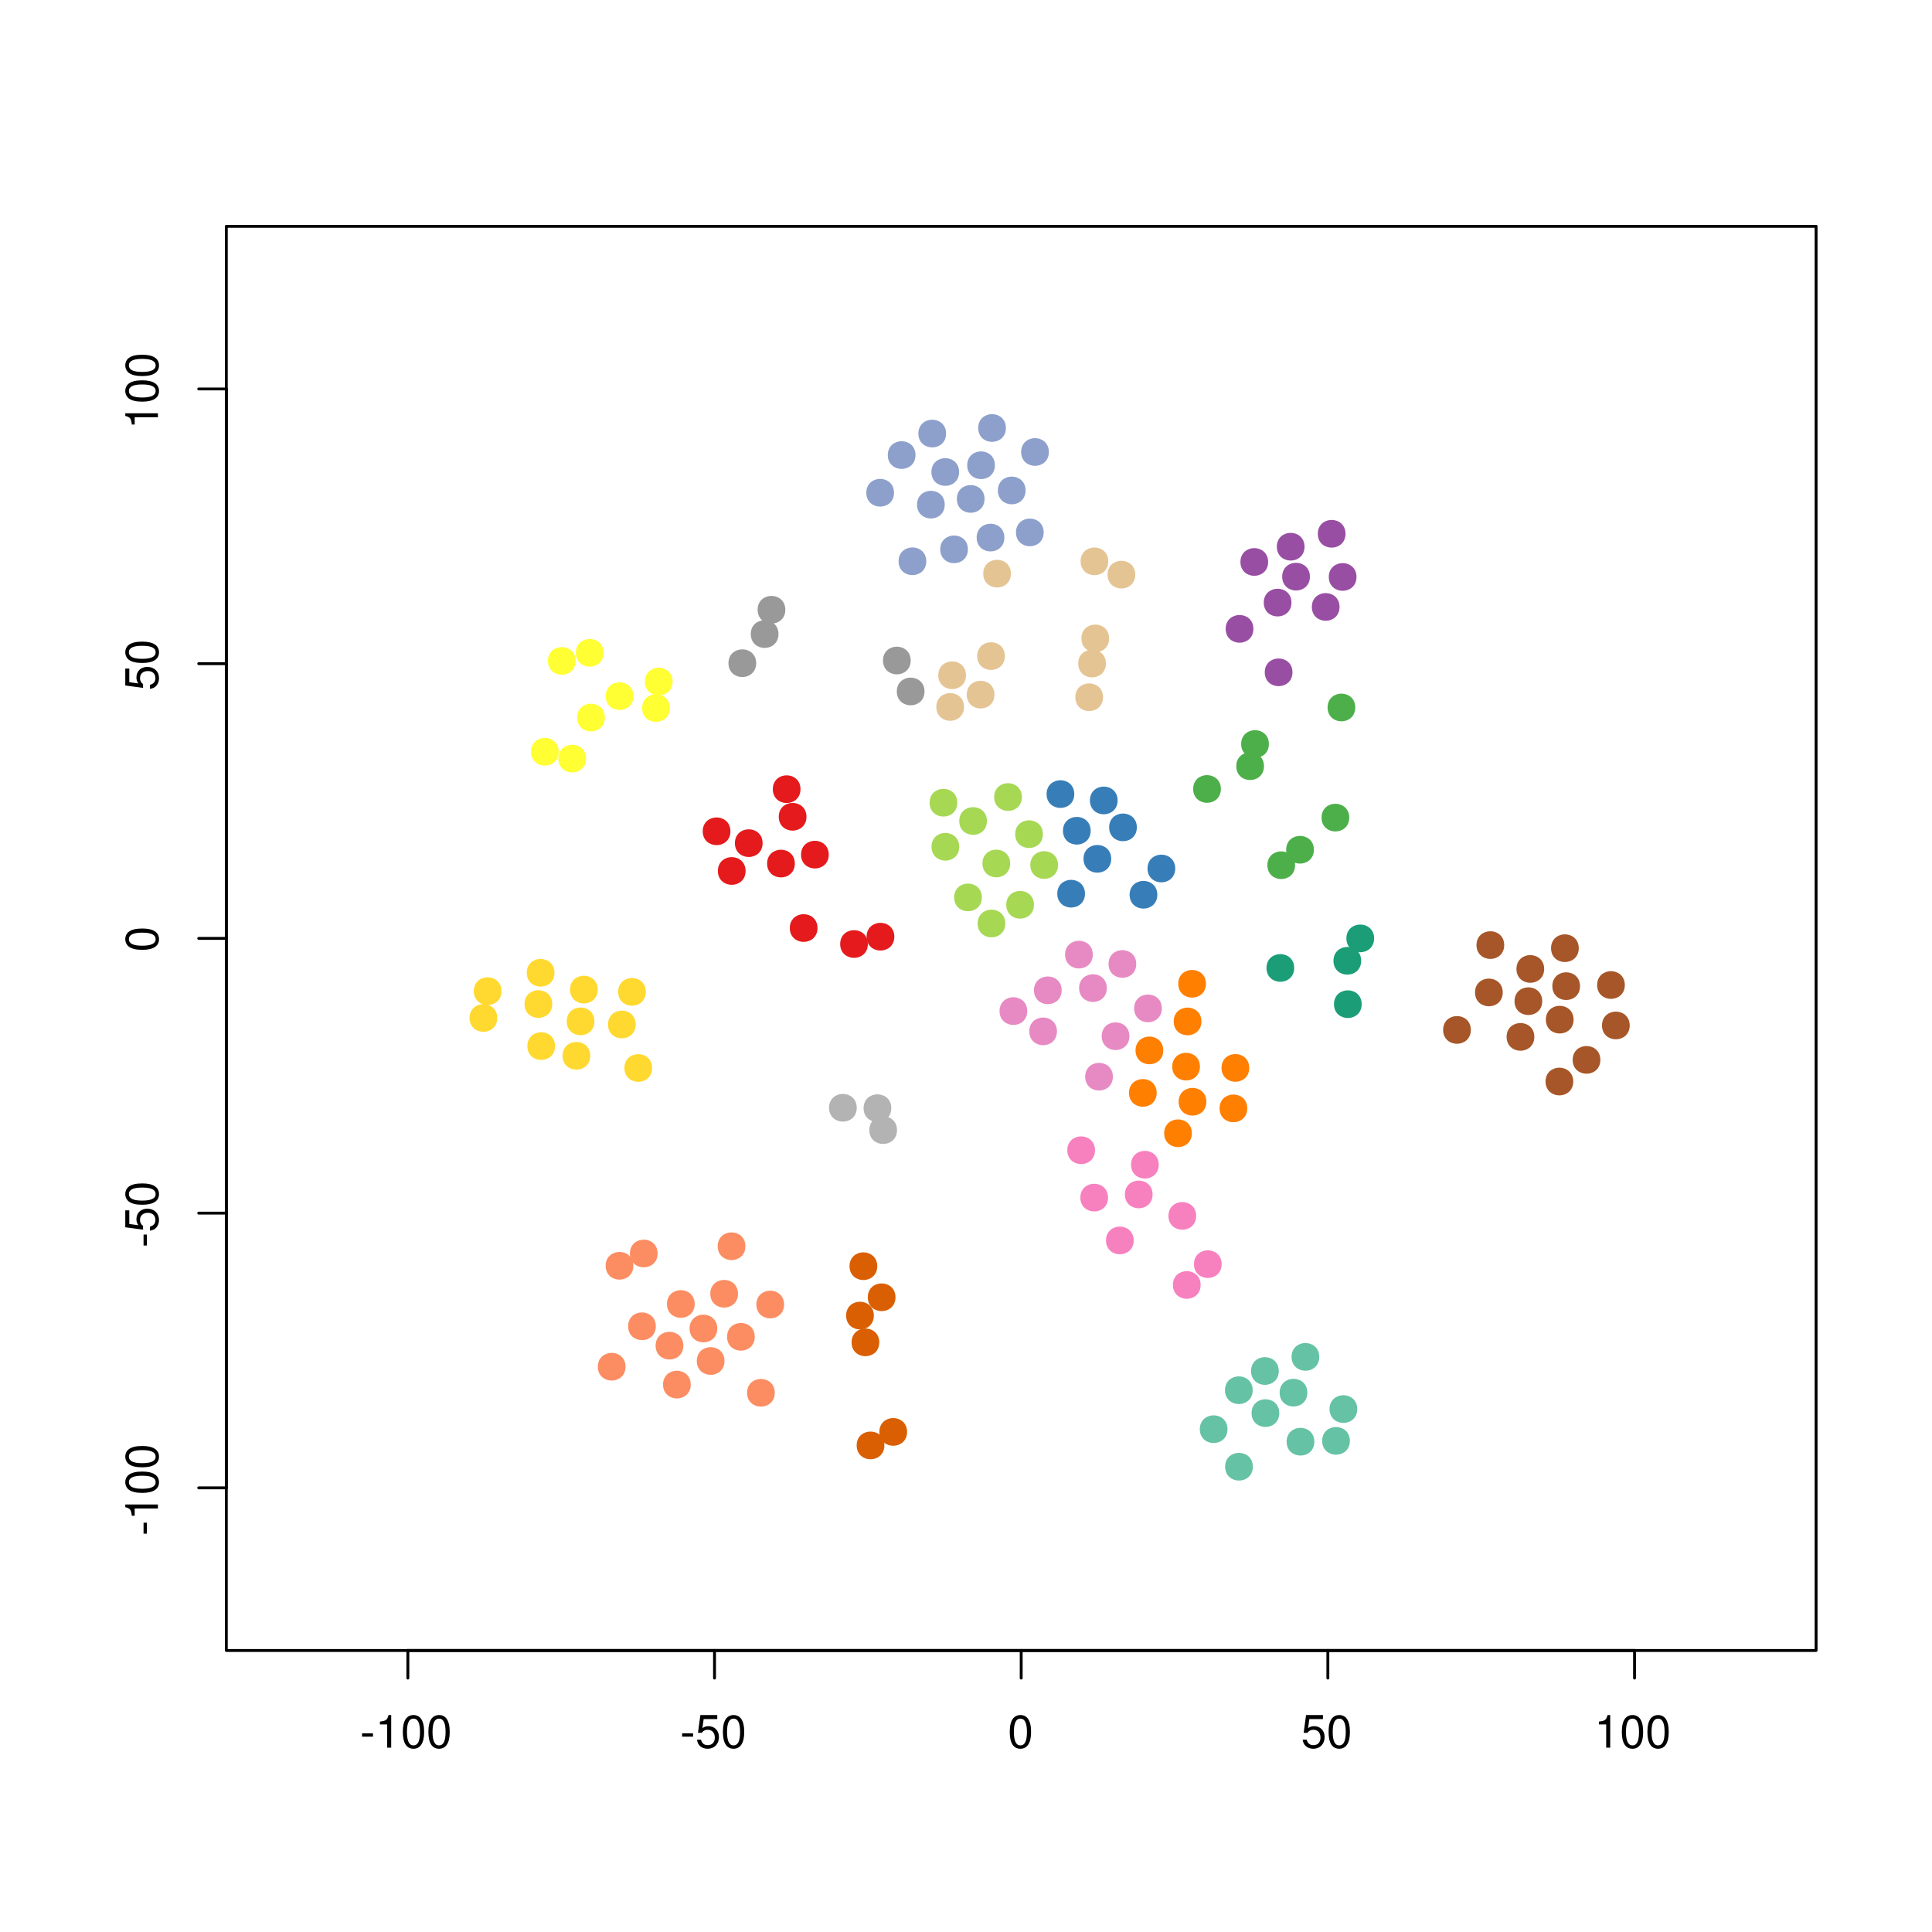 <?xml version="1.0" encoding="UTF-8"?>
<svg xmlns="http://www.w3.org/2000/svg" xmlns:xlink="http://www.w3.org/1999/xlink" width="504pt" height="504pt" viewBox="0 0 504 504" version="1.1">
<defs>
<g>
<symbol overflow="visible" id="glyph0-0">
<path style="stroke:none;" d=""/>
</symbol>
<symbol overflow="visible" id="glyph0-1">
<path style="stroke:none;" d="M 3.406 -3.75 L 0.547 -3.75 L 0.547 -2.875 L 3.406 -2.875 L 3.406 -3.75 Z M 3.406 -3.75 "/>
</symbol>
<symbol overflow="visible" id="glyph0-2">
<path style="stroke:none;" d="M 3.109 -6.062 L 3.109 0 L 4.156 0 L 4.156 -8.516 L 3.469 -8.516 C 3.094 -7.203 2.859 -7.016 1.219 -6.812 L 1.219 -6.062 L 3.109 -6.062 Z M 3.109 -6.062 "/>
</symbol>
<symbol overflow="visible" id="glyph0-3">
<path style="stroke:none;" d="M 3.297 -8.516 C 2.516 -8.516 1.781 -8.156 1.344 -7.578 C 0.797 -6.828 0.516 -5.688 0.516 -4.109 C 0.516 -1.25 1.469 0.281 3.297 0.281 C 5.094 0.281 6.078 -1.25 6.078 -4.047 C 6.078 -5.703 5.812 -6.797 5.25 -7.578 C 4.812 -8.172 4.109 -8.516 3.297 -8.516 Z M 3.297 -7.578 C 4.438 -7.578 5 -6.422 5 -4.141 C 5 -1.734 4.453 -0.594 3.281 -0.594 C 2.156 -0.594 1.594 -1.781 1.594 -4.109 C 1.594 -6.438 2.156 -7.578 3.297 -7.578 Z M 3.297 -7.578 "/>
</symbol>
<symbol overflow="visible" id="glyph0-4">
<path style="stroke:none;" d="M 5.719 -8.516 L 1.312 -8.516 L 0.688 -3.875 L 1.656 -3.875 C 2.141 -4.469 2.562 -4.672 3.219 -4.672 C 4.359 -4.672 5.078 -3.891 5.078 -2.625 C 5.078 -1.406 4.375 -0.656 3.219 -0.656 C 2.297 -0.656 1.734 -1.125 1.469 -2.094 L 0.422 -2.094 C 0.562 -1.391 0.688 -1.062 0.938 -0.75 C 1.422 -0.094 2.281 0.281 3.234 0.281 C 4.953 0.281 6.156 -0.969 6.156 -2.766 C 6.156 -4.453 5.047 -5.609 3.406 -5.609 C 2.812 -5.609 2.328 -5.453 1.844 -5.094 L 2.172 -7.469 L 5.719 -7.469 L 5.719 -8.516 Z M 5.719 -8.516 "/>
</symbol>
<symbol overflow="visible" id="glyph1-0">
<path style="stroke:none;" d=""/>
</symbol>
<symbol overflow="visible" id="glyph1-1">
<path style="stroke:none;" d="M -3.75 -3.406 L -3.75 -0.547 L -2.875 -0.547 L -2.875 -3.406 L -3.75 -3.406 Z M -3.75 -3.406 "/>
</symbol>
<symbol overflow="visible" id="glyph1-2">
<path style="stroke:none;" d="M -6.062 -3.109 L 0 -3.109 L 0 -4.156 L -8.516 -4.156 L -8.516 -3.469 C -7.203 -3.094 -7.016 -2.859 -6.812 -1.219 L -6.062 -1.219 L -6.062 -3.109 Z M -6.062 -3.109 "/>
</symbol>
<symbol overflow="visible" id="glyph1-3">
<path style="stroke:none;" d="M -8.516 -3.297 C -8.516 -2.516 -8.156 -1.781 -7.578 -1.344 C -6.828 -0.797 -5.688 -0.516 -4.109 -0.516 C -1.25 -0.516 0.281 -1.469 0.281 -3.297 C 0.281 -5.094 -1.25 -6.078 -4.047 -6.078 C -5.703 -6.078 -6.797 -5.812 -7.578 -5.25 C -8.172 -4.812 -8.516 -4.109 -8.516 -3.297 Z M -7.578 -3.297 C -7.578 -4.438 -6.422 -5 -4.141 -5 C -1.734 -5 -0.594 -4.453 -0.594 -3.281 C -0.594 -2.156 -1.781 -1.594 -4.109 -1.594 C -6.438 -1.594 -7.578 -2.156 -7.578 -3.297 Z M -7.578 -3.297 "/>
</symbol>
<symbol overflow="visible" id="glyph1-4">
<path style="stroke:none;" d="M -8.516 -5.719 L -8.516 -1.312 L -3.875 -0.688 L -3.875 -1.656 C -4.469 -2.141 -4.672 -2.562 -4.672 -3.219 C -4.672 -4.359 -3.891 -5.078 -2.625 -5.078 C -1.406 -5.078 -0.656 -4.375 -0.656 -3.219 C -0.656 -2.297 -1.125 -1.734 -2.094 -1.469 L -2.094 -0.422 C -1.391 -0.562 -1.062 -0.688 -0.75 -0.938 C -0.094 -1.422 0.281 -2.281 0.281 -3.234 C 0.281 -4.953 -0.969 -6.156 -2.766 -6.156 C -4.453 -6.156 -5.609 -5.047 -5.609 -3.406 C -5.609 -2.812 -5.453 -2.328 -5.094 -1.844 L -7.469 -2.172 L -7.469 -5.719 L -8.516 -5.719 Z M -8.516 -5.719 "/>
</symbol>
</g>
<clipPath id="clip1">
  <path d="M 59.039 59.039 L 474.758 59.039 L 474.758 431.559 L 59.039 431.559 Z M 59.039 59.039 "/>
</clipPath>
<clipPath id="clip2">
  <path d="M 0 0 L 505 0 L 505 505 L 0 505 Z M 0 0 "/>
</clipPath>
</defs>
<g id="surface0">
<rect x="0" y="0" width="504" height="504" style="fill:rgb(100%,100%,100%);fill-opacity:1;stroke:none;"/>
<g clip-path="url(#clip1)" clip-rule="nonzero">
<path style="fill-rule:nonzero;fill:rgb(70.196%,70.196%,70.196%);fill-opacity:1;stroke-width:0.75;stroke-linecap:round;stroke-linejoin:round;stroke:rgb(70.196%,70.196%,70.196%);stroke-opacity:1;stroke-miterlimit:10;" d="M 223.125 288.984 C 223.125 293.305 216.645 293.305 216.645 288.984 C 216.645 284.664 223.125 284.664 223.125 288.984 "/>
<path style="fill-rule:nonzero;fill:rgb(70.196%,70.196%,70.196%);fill-opacity:1;stroke-width:0.75;stroke-linecap:round;stroke-linejoin:round;stroke:rgb(70.196%,70.196%,70.196%);stroke-opacity:1;stroke-miterlimit:10;" d="M 232.137 289.09 C 232.137 293.406 225.656 293.406 225.656 289.09 C 225.656 284.77 232.137 284.77 232.137 289.09 "/>
<path style="fill-rule:nonzero;fill:rgb(70.196%,70.196%,70.196%);fill-opacity:1;stroke-width:0.75;stroke-linecap:round;stroke-linejoin:round;stroke:rgb(70.196%,70.196%,70.196%);stroke-opacity:1;stroke-miterlimit:10;" d="M 233.629 294.812 C 233.629 299.133 227.148 299.133 227.148 294.812 C 227.148 290.492 233.629 290.492 233.629 294.812 "/>
<path style="fill-rule:nonzero;fill:rgb(100%,100%,20%);fill-opacity:1;stroke-width:0.75;stroke-linecap:round;stroke-linejoin:round;stroke:rgb(100%,100%,20%);stroke-opacity:1;stroke-miterlimit:10;" d="M 152.512 197.895 C 152.512 202.215 146.031 202.215 146.031 197.895 C 146.031 193.574 152.512 193.574 152.512 197.895 "/>
<path style="fill-rule:nonzero;fill:rgb(100%,100%,20%);fill-opacity:1;stroke-width:0.75;stroke-linecap:round;stroke-linejoin:round;stroke:rgb(100%,100%,20%);stroke-opacity:1;stroke-miterlimit:10;" d="M 145.383 196.113 C 145.383 200.434 138.902 200.434 138.902 196.113 C 138.902 191.793 145.383 191.793 145.383 196.113 "/>
<path style="fill-rule:nonzero;fill:rgb(100%,100%,20%);fill-opacity:1;stroke-width:0.75;stroke-linecap:round;stroke-linejoin:round;stroke:rgb(100%,100%,20%);stroke-opacity:1;stroke-miterlimit:10;" d="M 157.414 187.191 C 157.414 191.512 150.934 191.512 150.934 187.191 C 150.934 182.871 157.414 182.871 157.414 187.191 "/>
<path style="fill-rule:nonzero;fill:rgb(96.863%,50.588%,74.902%);fill-opacity:1;stroke-width:0.75;stroke-linecap:round;stroke-linejoin:round;stroke:rgb(96.863%,50.588%,74.902%);stroke-opacity:1;stroke-miterlimit:10;" d="M 311.664 317.191 C 311.664 321.512 305.184 321.512 305.184 317.191 C 305.184 312.871 311.664 312.871 311.664 317.191 "/>
<path style="fill-rule:nonzero;fill:rgb(96.863%,50.588%,74.902%);fill-opacity:1;stroke-width:0.75;stroke-linecap:round;stroke-linejoin:round;stroke:rgb(96.863%,50.588%,74.902%);stroke-opacity:1;stroke-miterlimit:10;" d="M 300.305 311.594 C 300.305 315.914 293.824 315.914 293.824 311.594 C 293.824 307.273 300.305 307.273 300.305 311.594 "/>
<path style="fill-rule:nonzero;fill:rgb(40%,76.078%,64.706%);fill-opacity:1;stroke-width:0.75;stroke-linecap:round;stroke-linejoin:round;stroke:rgb(40%,76.078%,64.706%);stroke-opacity:1;stroke-miterlimit:10;" d="M 319.844 372.832 C 319.844 377.152 313.367 377.152 313.367 372.832 C 313.367 368.512 319.844 368.512 319.844 372.832 "/>
<path style="fill-rule:nonzero;fill:rgb(40%,76.078%,64.706%);fill-opacity:1;stroke-width:0.75;stroke-linecap:round;stroke-linejoin:round;stroke:rgb(40%,76.078%,64.706%);stroke-opacity:1;stroke-miterlimit:10;" d="M 333.352 368.637 C 333.352 372.957 326.871 372.957 326.871 368.637 C 326.871 364.316 333.352 364.316 333.352 368.637 "/>
<path style="fill-rule:nonzero;fill:rgb(40%,76.078%,64.706%);fill-opacity:1;stroke-width:0.75;stroke-linecap:round;stroke-linejoin:round;stroke:rgb(40%,76.078%,64.706%);stroke-opacity:1;stroke-miterlimit:10;" d="M 326.418 362.664 C 326.418 366.984 319.938 366.984 319.938 362.664 C 319.938 358.344 326.418 358.344 326.418 362.664 "/>
<path style="fill-rule:nonzero;fill:rgb(96.863%,50.588%,74.902%);fill-opacity:1;stroke-width:0.75;stroke-linecap:round;stroke-linejoin:round;stroke:rgb(96.863%,50.588%,74.902%);stroke-opacity:1;stroke-miterlimit:10;" d="M 288.684 312.418 C 288.684 316.738 282.203 316.738 282.203 312.418 C 282.203 308.102 288.684 308.102 288.684 312.418 "/>
<path style="fill-rule:nonzero;fill:rgb(40%,76.078%,64.706%);fill-opacity:1;stroke-width:0.75;stroke-linecap:round;stroke-linejoin:round;stroke:rgb(40%,76.078%,64.706%);stroke-opacity:1;stroke-miterlimit:10;" d="M 326.453 382.621 C 326.453 386.941 319.973 386.941 319.973 382.621 C 319.973 378.301 326.453 378.301 326.453 382.621 "/>
<path style="fill-rule:nonzero;fill:rgb(40%,76.078%,64.706%);fill-opacity:1;stroke-width:0.75;stroke-linecap:round;stroke-linejoin:round;stroke:rgb(40%,76.078%,64.706%);stroke-opacity:1;stroke-miterlimit:10;" d="M 342.496 376.098 C 342.496 380.418 336.016 380.418 336.016 376.098 C 336.016 371.777 342.496 371.777 342.496 376.098 "/>
<path style="fill-rule:nonzero;fill:rgb(96.863%,50.588%,74.902%);fill-opacity:1;stroke-width:0.75;stroke-linecap:round;stroke-linejoin:round;stroke:rgb(96.863%,50.588%,74.902%);stroke-opacity:1;stroke-miterlimit:10;" d="M 318.324 329.777 C 318.324 334.098 311.844 334.098 311.844 329.777 C 311.844 325.457 318.324 325.457 318.324 329.777 "/>
<path style="fill-rule:nonzero;fill:rgb(40%,76.078%,64.706%);fill-opacity:1;stroke-width:0.75;stroke-linecap:round;stroke-linejoin:round;stroke:rgb(40%,76.078%,64.706%);stroke-opacity:1;stroke-miterlimit:10;" d="M 343.785 353.969 C 343.785 358.289 337.305 358.289 337.305 353.969 C 337.305 349.648 343.785 349.648 343.785 353.969 "/>
<path style="fill-rule:nonzero;fill:rgb(40%,76.078%,64.706%);fill-opacity:1;stroke-width:0.75;stroke-linecap:round;stroke-linejoin:round;stroke:rgb(40%,76.078%,64.706%);stroke-opacity:1;stroke-miterlimit:10;" d="M 353.688 367.582 C 353.688 371.902 347.207 371.902 347.207 367.582 C 347.207 363.262 353.688 363.262 353.688 367.582 "/>
<path style="fill-rule:nonzero;fill:rgb(96.863%,50.588%,74.902%);fill-opacity:1;stroke-width:0.75;stroke-linecap:round;stroke-linejoin:round;stroke:rgb(96.863%,50.588%,74.902%);stroke-opacity:1;stroke-miterlimit:10;" d="M 312.832 335.211 C 312.832 339.531 306.352 339.531 306.352 335.211 C 306.352 330.891 312.832 330.891 312.832 335.211 "/>
<path style="fill-rule:nonzero;fill:rgb(40%,76.078%,64.706%);fill-opacity:1;stroke-width:0.75;stroke-linecap:round;stroke-linejoin:round;stroke:rgb(40%,76.078%,64.706%);stroke-opacity:1;stroke-miterlimit:10;" d="M 351.766 375.879 C 351.766 380.199 345.285 380.199 345.285 375.879 C 345.285 371.559 351.766 371.559 351.766 375.879 "/>
<path style="fill-rule:nonzero;fill:rgb(40%,76.078%,64.706%);fill-opacity:1;stroke-width:0.75;stroke-linecap:round;stroke-linejoin:round;stroke:rgb(40%,76.078%,64.706%);stroke-opacity:1;stroke-miterlimit:10;" d="M 333.215 357.656 C 333.215 361.977 326.734 361.977 326.734 357.656 C 326.734 353.336 333.215 353.336 333.215 357.656 "/>
<path style="fill-rule:nonzero;fill:rgb(96.863%,50.588%,74.902%);fill-opacity:1;stroke-width:0.75;stroke-linecap:round;stroke-linejoin:round;stroke:rgb(96.863%,50.588%,74.902%);stroke-opacity:1;stroke-miterlimit:10;" d="M 285.281 300.062 C 285.281 304.383 278.801 304.383 278.801 300.062 C 278.801 295.742 285.281 295.742 285.281 300.062 "/>
<path style="fill-rule:nonzero;fill:rgb(40%,76.078%,64.706%);fill-opacity:1;stroke-width:0.75;stroke-linecap:round;stroke-linejoin:round;stroke:rgb(40%,76.078%,64.706%);stroke-opacity:1;stroke-miterlimit:10;" d="M 340.672 363.305 C 340.672 367.625 334.191 367.625 334.191 363.305 C 334.191 358.984 340.672 358.984 340.672 363.305 "/>
<path style="fill-rule:nonzero;fill:rgb(100%,100%,20%);fill-opacity:1;stroke-width:0.75;stroke-linecap:round;stroke-linejoin:round;stroke:rgb(100%,100%,20%);stroke-opacity:1;stroke-miterlimit:10;" d="M 157.082 170.305 C 157.082 174.621 150.602 174.621 150.602 170.305 C 150.602 165.984 157.082 165.984 157.082 170.305 "/>
<path style="fill-rule:nonzero;fill:rgb(100%,85.098%,18.431%);fill-opacity:1;stroke-width:0.75;stroke-linecap:round;stroke-linejoin:round;stroke:rgb(100%,85.098%,18.431%);stroke-opacity:1;stroke-miterlimit:10;" d="M 169.742 278.609 C 169.742 282.93 163.262 282.93 163.262 278.609 C 163.262 274.289 169.742 274.289 169.742 278.609 "/>
<path style="fill-rule:nonzero;fill:rgb(100%,85.098%,18.431%);fill-opacity:1;stroke-width:0.75;stroke-linecap:round;stroke-linejoin:round;stroke:rgb(100%,85.098%,18.431%);stroke-opacity:1;stroke-miterlimit:10;" d="M 155.559 258.156 C 155.559 262.477 149.078 262.477 149.078 258.156 C 149.078 253.836 155.559 253.836 155.559 258.156 "/>
<path style="fill-rule:nonzero;fill:rgb(100%,85.098%,18.431%);fill-opacity:1;stroke-width:0.75;stroke-linecap:round;stroke-linejoin:round;stroke:rgb(100%,85.098%,18.431%);stroke-opacity:1;stroke-miterlimit:10;" d="M 154.691 266.441 C 154.691 270.762 148.211 270.762 148.211 266.441 C 148.211 262.121 154.691 262.121 154.691 266.441 "/>
<path style="fill-rule:nonzero;fill:rgb(100%,85.098%,18.431%);fill-opacity:1;stroke-width:0.75;stroke-linecap:round;stroke-linejoin:round;stroke:rgb(100%,85.098%,18.431%);stroke-opacity:1;stroke-miterlimit:10;" d="M 165.461 267.258 C 165.461 271.578 158.98 271.578 158.98 267.258 C 158.98 262.938 165.461 262.938 165.461 267.258 "/>
<path style="fill-rule:nonzero;fill:rgb(100%,85.098%,18.431%);fill-opacity:1;stroke-width:0.75;stroke-linecap:round;stroke-linejoin:round;stroke:rgb(100%,85.098%,18.431%);stroke-opacity:1;stroke-miterlimit:10;" d="M 153.605 275.43 C 153.605 279.75 147.125 279.75 147.125 275.43 C 147.125 271.109 153.605 271.109 153.605 275.43 "/>
<path style="fill-rule:nonzero;fill:rgb(100%,85.098%,18.431%);fill-opacity:1;stroke-width:0.75;stroke-linecap:round;stroke-linejoin:round;stroke:rgb(100%,85.098%,18.431%);stroke-opacity:1;stroke-miterlimit:10;" d="M 129.34 265.559 C 129.34 269.879 122.859 269.879 122.859 265.559 C 122.859 261.238 129.34 261.238 129.34 265.559 "/>
<path style="fill-rule:nonzero;fill:rgb(100%,85.098%,18.431%);fill-opacity:1;stroke-width:0.75;stroke-linecap:round;stroke-linejoin:round;stroke:rgb(100%,85.098%,18.431%);stroke-opacity:1;stroke-miterlimit:10;" d="M 144.27 253.77 C 144.27 258.09 137.789 258.09 137.789 253.77 C 137.789 249.449 144.27 249.449 144.27 253.77 "/>
<path style="fill-rule:nonzero;fill:rgb(100%,85.098%,18.431%);fill-opacity:1;stroke-width:0.75;stroke-linecap:round;stroke-linejoin:round;stroke:rgb(100%,85.098%,18.431%);stroke-opacity:1;stroke-miterlimit:10;" d="M 144.426 272.898 C 144.426 277.219 137.945 277.219 137.945 272.898 C 137.945 268.578 144.426 268.578 144.426 272.898 "/>
<path style="fill-rule:nonzero;fill:rgb(100%,85.098%,18.431%);fill-opacity:1;stroke-width:0.75;stroke-linecap:round;stroke-linejoin:round;stroke:rgb(100%,85.098%,18.431%);stroke-opacity:1;stroke-miterlimit:10;" d="M 168.105 258.75 C 168.105 263.07 161.625 263.07 161.625 258.75 C 161.625 254.43 168.105 254.43 168.105 258.75 "/>
<path style="fill-rule:nonzero;fill:rgb(60%,60%,60%);fill-opacity:1;stroke-width:0.75;stroke-linecap:round;stroke-linejoin:round;stroke:rgb(60%,60%,60%);stroke-opacity:1;stroke-miterlimit:10;" d="M 237.199 172.309 C 237.199 176.629 230.719 176.629 230.719 172.309 C 230.719 167.992 237.199 167.992 237.199 172.309 "/>
<path style="fill-rule:nonzero;fill:rgb(100%,85.098%,18.431%);fill-opacity:1;stroke-width:0.75;stroke-linecap:round;stroke-linejoin:round;stroke:rgb(100%,85.098%,18.431%);stroke-opacity:1;stroke-miterlimit:10;" d="M 143.688 261.93 C 143.688 266.25 137.207 266.25 137.207 261.93 C 137.207 257.609 143.688 257.609 143.688 261.93 "/>
<path style="fill-rule:nonzero;fill:rgb(100%,85.098%,18.431%);fill-opacity:1;stroke-width:0.75;stroke-linecap:round;stroke-linejoin:round;stroke:rgb(100%,85.098%,18.431%);stroke-opacity:1;stroke-miterlimit:10;" d="M 130.453 258.562 C 130.453 262.883 123.973 262.883 123.973 258.562 C 123.973 254.242 130.453 254.242 130.453 258.562 "/>
<path style="fill-rule:nonzero;fill:rgb(89.412%,10.196%,10.98%);fill-opacity:1;stroke-width:0.75;stroke-linecap:round;stroke-linejoin:round;stroke:rgb(89.412%,10.196%,10.98%);stroke-opacity:1;stroke-miterlimit:10;" d="M 215.824 222.949 C 215.824 227.266 209.344 227.266 209.344 222.949 C 209.344 218.629 215.824 218.629 215.824 222.949 "/>
<path style="fill-rule:nonzero;fill:rgb(89.412%,10.196%,10.98%);fill-opacity:1;stroke-width:0.75;stroke-linecap:round;stroke-linejoin:round;stroke:rgb(89.412%,10.196%,10.98%);stroke-opacity:1;stroke-miterlimit:10;" d="M 208.453 205.871 C 208.453 210.191 201.977 210.191 201.977 205.871 C 201.977 201.555 208.453 201.555 208.453 205.871 "/>
<path style="fill-rule:nonzero;fill:rgb(89.412%,10.196%,10.98%);fill-opacity:1;stroke-width:0.75;stroke-linecap:round;stroke-linejoin:round;stroke:rgb(89.412%,10.196%,10.98%);stroke-opacity:1;stroke-miterlimit:10;" d="M 206.969 225.277 C 206.969 229.598 200.488 229.598 200.488 225.277 C 200.488 220.961 206.969 220.961 206.969 225.277 "/>
<path style="fill-rule:nonzero;fill:rgb(100%,100%,20%);fill-opacity:1;stroke-width:0.75;stroke-linecap:round;stroke-linejoin:round;stroke:rgb(100%,100%,20%);stroke-opacity:1;stroke-miterlimit:10;" d="M 164.867 181.602 C 164.867 185.918 158.387 185.918 158.387 181.602 C 158.387 177.281 164.867 177.281 164.867 181.602 "/>
<path style="fill-rule:nonzero;fill:rgb(60%,60%,60%);fill-opacity:1;stroke-width:0.75;stroke-linecap:round;stroke-linejoin:round;stroke:rgb(60%,60%,60%);stroke-opacity:1;stroke-miterlimit:10;" d="M 196.887 173.008 C 196.887 177.328 190.406 177.328 190.406 173.008 C 190.406 168.688 196.887 168.688 196.887 173.008 "/>
<path style="fill-rule:nonzero;fill:rgb(96.863%,50.588%,74.902%);fill-opacity:1;stroke-width:0.75;stroke-linecap:round;stroke-linejoin:round;stroke:rgb(96.863%,50.588%,74.902%);stroke-opacity:1;stroke-miterlimit:10;" d="M 301.906 303.836 C 301.906 308.156 295.426 308.156 295.426 303.836 C 295.426 299.516 301.906 299.516 301.906 303.836 "/>
<path style="fill-rule:nonzero;fill:rgb(100%,100%,20%);fill-opacity:1;stroke-width:0.75;stroke-linecap:round;stroke-linejoin:round;stroke:rgb(100%,100%,20%);stroke-opacity:1;stroke-miterlimit:10;" d="M 175.09 177.805 C 175.09 182.121 168.609 182.121 168.609 177.805 C 168.609 173.484 175.09 173.484 175.09 177.805 "/>
<path style="fill-rule:nonzero;fill:rgb(89.412%,10.196%,10.98%);fill-opacity:1;stroke-width:0.75;stroke-linecap:round;stroke-linejoin:round;stroke:rgb(89.412%,10.196%,10.98%);stroke-opacity:1;stroke-miterlimit:10;" d="M 190.172 216.859 C 190.172 221.18 183.691 221.18 183.691 216.859 C 183.691 212.539 190.172 212.539 190.172 216.859 "/>
<path style="fill-rule:nonzero;fill:rgb(100%,100%,20%);fill-opacity:1;stroke-width:0.75;stroke-linecap:round;stroke-linejoin:round;stroke:rgb(100%,100%,20%);stroke-opacity:1;stroke-miterlimit:10;" d="M 174.363 184.711 C 174.363 189.031 167.883 189.031 167.883 184.711 C 167.883 180.391 174.363 180.391 174.363 184.711 "/>
<path style="fill-rule:nonzero;fill:rgb(60%,60%,60%);fill-opacity:1;stroke-width:0.75;stroke-linecap:round;stroke-linejoin:round;stroke:rgb(60%,60%,60%);stroke-opacity:1;stroke-miterlimit:10;" d="M 204.492 159.066 C 204.492 163.383 198.012 163.383 198.012 159.066 C 198.012 154.746 204.492 154.746 204.492 159.066 "/>
<path style="fill-rule:nonzero;fill:rgb(89.412%,10.196%,10.98%);fill-opacity:1;stroke-width:0.75;stroke-linecap:round;stroke-linejoin:round;stroke:rgb(89.412%,10.196%,10.98%);stroke-opacity:1;stroke-miterlimit:10;" d="M 194.129 227.211 C 194.129 231.531 187.648 231.531 187.648 227.211 C 187.648 222.891 194.129 222.891 194.129 227.211 "/>
<path style="fill-rule:nonzero;fill:rgb(89.412%,10.196%,10.98%);fill-opacity:1;stroke-width:0.75;stroke-linecap:round;stroke-linejoin:round;stroke:rgb(89.412%,10.196%,10.98%);stroke-opacity:1;stroke-miterlimit:10;" d="M 198.566 219.953 C 198.566 224.273 192.086 224.273 192.086 219.953 C 192.086 215.633 198.566 215.633 198.566 219.953 "/>
<path style="fill-rule:nonzero;fill:rgb(60%,60%,60%);fill-opacity:1;stroke-width:0.75;stroke-linecap:round;stroke-linejoin:round;stroke:rgb(60%,60%,60%);stroke-opacity:1;stroke-miterlimit:10;" d="M 202.707 165.41 C 202.707 169.73 196.227 169.73 196.227 165.41 C 196.227 161.09 202.707 161.09 202.707 165.41 "/>
<path style="fill-rule:nonzero;fill:rgb(89.412%,10.196%,10.98%);fill-opacity:1;stroke-width:0.75;stroke-linecap:round;stroke-linejoin:round;stroke:rgb(89.412%,10.196%,10.98%);stroke-opacity:1;stroke-miterlimit:10;" d="M 212.887 242.098 C 212.887 246.418 206.41 246.418 206.41 242.098 C 206.41 237.777 212.887 237.777 212.887 242.098 "/>
<path style="fill-rule:nonzero;fill:rgb(89.804%,76.863%,58.039%);fill-opacity:1;stroke-width:0.75;stroke-linecap:round;stroke-linejoin:round;stroke:rgb(89.804%,76.863%,58.039%);stroke-opacity:1;stroke-miterlimit:10;" d="M 287.375 181.883 C 287.375 186.199 280.895 186.199 280.895 181.883 C 280.895 177.562 287.375 177.562 287.375 181.883 "/>
<path style="fill-rule:nonzero;fill:rgb(89.412%,10.196%,10.98%);fill-opacity:1;stroke-width:0.75;stroke-linecap:round;stroke-linejoin:round;stroke:rgb(89.412%,10.196%,10.98%);stroke-opacity:1;stroke-miterlimit:10;" d="M 210.008 213.07 C 210.008 217.391 203.527 217.391 203.527 213.07 C 203.527 208.75 210.008 208.75 210.008 213.07 "/>
<path style="fill-rule:nonzero;fill:rgb(59.608%,30.588%,63.922%);fill-opacity:1;stroke-width:0.75;stroke-linecap:round;stroke-linejoin:round;stroke:rgb(59.608%,30.588%,63.922%);stroke-opacity:1;stroke-miterlimit:10;" d="M 336.531 157.195 C 336.531 161.516 330.051 161.516 330.051 157.195 C 330.051 152.875 336.531 152.875 336.531 157.195 "/>
<path style="fill-rule:nonzero;fill:rgb(55.294%,62.745%,79.608%);fill-opacity:1;stroke-width:0.75;stroke-linecap:round;stroke-linejoin:round;stroke:rgb(55.294%,62.745%,79.608%);stroke-opacity:1;stroke-miterlimit:10;" d="M 246.078 131.648 C 246.078 135.969 239.598 135.969 239.598 131.648 C 239.598 127.328 246.078 127.328 246.078 131.648 "/>
<path style="fill-rule:nonzero;fill:rgb(59.608%,30.588%,63.922%);fill-opacity:1;stroke-width:0.75;stroke-linecap:round;stroke-linejoin:round;stroke:rgb(59.608%,30.588%,63.922%);stroke-opacity:1;stroke-miterlimit:10;" d="M 339.938 142.621 C 339.938 146.941 333.457 146.941 333.457 142.621 C 333.457 138.301 339.938 138.301 339.938 142.621 "/>
<path style="fill-rule:nonzero;fill:rgb(55.294%,62.745%,79.608%);fill-opacity:1;stroke-width:0.75;stroke-linecap:round;stroke-linejoin:round;stroke:rgb(55.294%,62.745%,79.608%);stroke-opacity:1;stroke-miterlimit:10;" d="M 249.828 123.133 C 249.828 127.453 243.348 127.453 243.348 123.133 C 243.348 118.812 249.828 118.812 249.828 123.133 "/>
<path style="fill-rule:nonzero;fill:rgb(21.569%,49.412%,72.157%);fill-opacity:1;stroke-width:0.75;stroke-linecap:round;stroke-linejoin:round;stroke:rgb(21.569%,49.412%,72.157%);stroke-opacity:1;stroke-miterlimit:10;" d="M 279.875 207.152 C 279.875 211.473 273.395 211.473 273.395 207.152 C 273.395 202.832 279.875 202.832 279.875 207.152 "/>
<path style="fill-rule:nonzero;fill:rgb(89.412%,10.196%,10.98%);fill-opacity:1;stroke-width:0.75;stroke-linecap:round;stroke-linejoin:round;stroke:rgb(89.412%,10.196%,10.98%);stroke-opacity:1;stroke-miterlimit:10;" d="M 226.027 246.266 C 226.027 250.586 219.551 250.586 219.551 246.266 C 219.551 241.945 226.027 241.945 226.027 246.266 "/>
<path style="fill-rule:nonzero;fill:rgb(59.608%,30.588%,63.922%);fill-opacity:1;stroke-width:0.75;stroke-linecap:round;stroke-linejoin:round;stroke:rgb(59.608%,30.588%,63.922%);stroke-opacity:1;stroke-miterlimit:10;" d="M 350.629 139.25 C 350.629 143.57 344.148 143.57 344.148 139.25 C 344.148 134.93 350.629 134.93 350.629 139.25 "/>
<path style="fill-rule:nonzero;fill:rgb(65.098%,84.706%,32.941%);fill-opacity:1;stroke-width:0.75;stroke-linecap:round;stroke-linejoin:round;stroke:rgb(65.098%,84.706%,32.941%);stroke-opacity:1;stroke-miterlimit:10;" d="M 263.148 225.254 C 263.148 229.574 256.668 229.574 256.668 225.254 C 256.668 220.934 263.148 220.934 263.148 225.254 "/>
<path style="fill-rule:nonzero;fill:rgb(55.294%,62.745%,79.608%);fill-opacity:1;stroke-width:0.75;stroke-linecap:round;stroke-linejoin:round;stroke:rgb(55.294%,62.745%,79.608%);stroke-opacity:1;stroke-miterlimit:10;" d="M 259.164 121.371 C 259.164 125.691 252.688 125.691 252.688 121.371 C 252.688 117.051 259.164 117.051 259.164 121.371 "/>
<path style="fill-rule:nonzero;fill:rgb(55.294%,62.745%,79.608%);fill-opacity:1;stroke-width:0.75;stroke-linecap:round;stroke-linejoin:round;stroke:rgb(55.294%,62.745%,79.608%);stroke-opacity:1;stroke-miterlimit:10;" d="M 271.891 138.891 C 271.891 143.211 265.41 143.211 265.41 138.891 C 265.41 134.57 271.891 134.57 271.891 138.891 "/>
<path style="fill-rule:nonzero;fill:rgb(59.608%,30.588%,63.922%);fill-opacity:1;stroke-width:0.75;stroke-linecap:round;stroke-linejoin:round;stroke:rgb(59.608%,30.588%,63.922%);stroke-opacity:1;stroke-miterlimit:10;" d="M 341.34 150.434 C 341.34 154.754 334.859 154.754 334.859 150.434 C 334.859 146.113 341.34 146.113 341.34 150.434 "/>
<path style="fill-rule:nonzero;fill:rgb(55.294%,62.745%,79.608%);fill-opacity:1;stroke-width:0.75;stroke-linecap:round;stroke-linejoin:round;stroke:rgb(55.294%,62.745%,79.608%);stroke-opacity:1;stroke-miterlimit:10;" d="M 241.266 146.418 C 241.266 150.738 234.785 150.738 234.785 146.418 C 234.785 142.102 241.266 142.102 241.266 146.418 "/>
<path style="fill-rule:nonzero;fill:rgb(65.098%,84.706%,32.941%);fill-opacity:1;stroke-width:0.75;stroke-linecap:round;stroke-linejoin:round;stroke:rgb(65.098%,84.706%,32.941%);stroke-opacity:1;stroke-miterlimit:10;" d="M 249.859 220.898 C 249.859 225.219 243.379 225.219 243.379 220.898 C 243.379 216.578 249.859 216.578 249.859 220.898 "/>
<path style="fill-rule:nonzero;fill:rgb(21.569%,49.412%,72.157%);fill-opacity:1;stroke-width:0.75;stroke-linecap:round;stroke-linejoin:round;stroke:rgb(21.569%,49.412%,72.157%);stroke-opacity:1;stroke-miterlimit:10;" d="M 301.535 233.414 C 301.535 237.734 295.055 237.734 295.055 233.414 C 295.055 229.094 301.535 229.094 301.535 233.414 "/>
<path style="fill-rule:nonzero;fill:rgb(55.294%,62.745%,79.608%);fill-opacity:1;stroke-width:0.75;stroke-linecap:round;stroke-linejoin:round;stroke:rgb(55.294%,62.745%,79.608%);stroke-opacity:1;stroke-miterlimit:10;" d="M 267.172 127.945 C 267.172 132.266 260.691 132.266 260.691 127.945 C 260.691 123.625 267.172 123.625 267.172 127.945 "/>
<path style="fill-rule:nonzero;fill:rgb(59.608%,30.588%,63.922%);fill-opacity:1;stroke-width:0.75;stroke-linecap:round;stroke-linejoin:round;stroke:rgb(59.608%,30.588%,63.922%);stroke-opacity:1;stroke-miterlimit:10;" d="M 330.445 146.598 C 330.445 150.918 323.965 150.918 323.965 146.598 C 323.965 142.277 330.445 142.277 330.445 146.598 "/>
<path style="fill-rule:nonzero;fill:rgb(59.608%,30.588%,63.922%);fill-opacity:1;stroke-width:0.75;stroke-linecap:round;stroke-linejoin:round;stroke:rgb(59.608%,30.588%,63.922%);stroke-opacity:1;stroke-miterlimit:10;" d="M 349.07 158.332 C 349.07 162.652 342.594 162.652 342.594 158.332 C 342.594 154.012 349.07 154.012 349.07 158.332 "/>
<path style="fill-rule:nonzero;fill:rgb(55.294%,62.745%,79.608%);fill-opacity:1;stroke-width:0.75;stroke-linecap:round;stroke-linejoin:round;stroke:rgb(55.294%,62.745%,79.608%);stroke-opacity:1;stroke-miterlimit:10;" d="M 232.848 128.543 C 232.848 132.863 226.367 132.863 226.367 128.543 C 226.367 124.223 232.848 124.223 232.848 128.543 "/>
<path style="fill-rule:nonzero;fill:rgb(55.294%,62.745%,79.608%);fill-opacity:1;stroke-width:0.75;stroke-linecap:round;stroke-linejoin:round;stroke:rgb(55.294%,62.745%,79.608%);stroke-opacity:1;stroke-miterlimit:10;" d="M 246.43 113.102 C 246.43 117.418 239.949 117.418 239.949 113.102 C 239.949 108.781 246.43 108.781 246.43 113.102 "/>
<path style="fill-rule:nonzero;fill:rgb(30.196%,68.627%,29.02%);fill-opacity:1;stroke-width:0.75;stroke-linecap:round;stroke-linejoin:round;stroke:rgb(30.196%,68.627%,29.02%);stroke-opacity:1;stroke-miterlimit:10;" d="M 330.637 194.09 C 330.637 198.41 324.156 198.41 324.156 194.09 C 324.156 189.77 330.637 189.77 330.637 194.09 "/>
<path style="fill-rule:nonzero;fill:rgb(55.294%,62.745%,79.608%);fill-opacity:1;stroke-width:0.75;stroke-linecap:round;stroke-linejoin:round;stroke:rgb(55.294%,62.745%,79.608%);stroke-opacity:1;stroke-miterlimit:10;" d="M 252.125 143.305 C 252.125 147.625 245.648 147.625 245.648 143.305 C 245.648 138.984 252.125 138.984 252.125 143.305 "/>
<path style="fill-rule:nonzero;fill:rgb(89.804%,76.863%,58.039%);fill-opacity:1;stroke-width:0.75;stroke-linecap:round;stroke-linejoin:round;stroke:rgb(89.804%,76.863%,58.039%);stroke-opacity:1;stroke-miterlimit:10;" d="M 288.129 173.098 C 288.129 177.418 281.648 177.418 281.648 173.098 C 281.648 168.777 288.129 168.777 288.129 173.098 "/>
<path style="fill-rule:nonzero;fill:rgb(55.294%,62.745%,79.608%);fill-opacity:1;stroke-width:0.75;stroke-linecap:round;stroke-linejoin:round;stroke:rgb(55.294%,62.745%,79.608%);stroke-opacity:1;stroke-miterlimit:10;" d="M 256.465 130.152 C 256.465 134.473 249.984 134.473 249.984 130.152 C 249.984 125.832 256.465 125.832 256.465 130.152 "/>
<path style="fill-rule:nonzero;fill:rgb(55.294%,62.745%,79.608%);fill-opacity:1;stroke-width:0.75;stroke-linecap:round;stroke-linejoin:round;stroke:rgb(55.294%,62.745%,79.608%);stroke-opacity:1;stroke-miterlimit:10;" d="M 238.453 118.715 C 238.453 123.035 231.973 123.035 231.973 118.715 C 231.973 114.395 238.453 114.395 238.453 118.715 "/>
<path style="fill-rule:nonzero;fill:rgb(65.098%,84.706%,32.941%);fill-opacity:1;stroke-width:0.75;stroke-linecap:round;stroke-linejoin:round;stroke:rgb(65.098%,84.706%,32.941%);stroke-opacity:1;stroke-miterlimit:10;" d="M 255.762 234.109 C 255.762 238.426 249.281 238.426 249.281 234.109 C 249.281 229.789 255.762 229.789 255.762 234.109 "/>
<path style="fill-rule:nonzero;fill:rgb(59.608%,30.588%,63.922%);fill-opacity:1;stroke-width:0.75;stroke-linecap:round;stroke-linejoin:round;stroke:rgb(59.608%,30.588%,63.922%);stroke-opacity:1;stroke-miterlimit:10;" d="M 353.496 150.512 C 353.496 154.832 347.016 154.832 347.016 150.512 C 347.016 146.191 353.496 146.191 353.496 150.512 "/>
<path style="fill-rule:nonzero;fill:rgb(89.412%,10.196%,10.98%);fill-opacity:1;stroke-width:0.75;stroke-linecap:round;stroke-linejoin:round;stroke:rgb(89.412%,10.196%,10.98%);stroke-opacity:1;stroke-miterlimit:10;" d="M 232.926 244.355 C 232.926 248.676 226.445 248.676 226.445 244.355 C 226.445 240.035 232.926 240.035 232.926 244.355 "/>
<path style="fill-rule:nonzero;fill:rgb(89.804%,76.863%,58.039%);fill-opacity:1;stroke-width:0.75;stroke-linecap:round;stroke-linejoin:round;stroke:rgb(89.804%,76.863%,58.039%);stroke-opacity:1;stroke-miterlimit:10;" d="M 288.961 166.543 C 288.961 170.863 282.48 170.863 282.48 166.543 C 282.48 162.223 288.961 162.223 288.961 166.543 "/>
<path style="fill-rule:nonzero;fill:rgb(55.294%,62.745%,79.608%);fill-opacity:1;stroke-width:0.75;stroke-linecap:round;stroke-linejoin:round;stroke:rgb(55.294%,62.745%,79.608%);stroke-opacity:1;stroke-miterlimit:10;" d="M 273.242 117.91 C 273.242 122.23 266.762 122.23 266.762 117.91 C 266.762 113.59 273.242 113.59 273.242 117.91 "/>
<path style="fill-rule:nonzero;fill:rgb(55.294%,62.745%,79.608%);fill-opacity:1;stroke-width:0.75;stroke-linecap:round;stroke-linejoin:round;stroke:rgb(55.294%,62.745%,79.608%);stroke-opacity:1;stroke-miterlimit:10;" d="M 262.039 111.652 C 262.039 115.973 255.559 115.973 255.559 111.652 C 255.559 107.332 262.039 107.332 262.039 111.652 "/>
<path style="fill-rule:nonzero;fill:rgb(30.196%,68.627%,29.02%);fill-opacity:1;stroke-width:0.75;stroke-linecap:round;stroke-linejoin:round;stroke:rgb(30.196%,68.627%,29.02%);stroke-opacity:1;stroke-miterlimit:10;" d="M 329.359 199.875 C 329.359 204.195 322.879 204.195 322.879 199.875 C 322.879 195.555 329.359 195.555 329.359 199.875 "/>
<path style="fill-rule:nonzero;fill:rgb(100%,100%,20%);fill-opacity:1;stroke-width:0.75;stroke-linecap:round;stroke-linejoin:round;stroke:rgb(100%,100%,20%);stroke-opacity:1;stroke-miterlimit:10;" d="M 149.797 172.414 C 149.797 176.734 143.316 176.734 143.316 172.414 C 143.316 168.094 149.797 168.094 149.797 172.414 "/>
<path style="fill-rule:nonzero;fill:rgb(65.098%,84.706%,32.941%);fill-opacity:1;stroke-width:0.75;stroke-linecap:round;stroke-linejoin:round;stroke:rgb(65.098%,84.706%,32.941%);stroke-opacity:1;stroke-miterlimit:10;" d="M 271.688 217.605 C 271.688 221.926 265.207 221.926 265.207 217.605 C 265.207 213.285 271.688 213.285 271.688 217.605 "/>
<path style="fill-rule:nonzero;fill:rgb(89.804%,76.863%,58.039%);fill-opacity:1;stroke-width:0.75;stroke-linecap:round;stroke-linejoin:round;stroke:rgb(89.804%,76.863%,58.039%);stroke-opacity:1;stroke-miterlimit:10;" d="M 259.051 181.207 C 259.051 185.527 252.57 185.527 252.57 181.207 C 252.57 176.887 259.051 176.887 259.051 181.207 "/>
<path style="fill-rule:nonzero;fill:rgb(21.569%,49.412%,72.157%);fill-opacity:1;stroke-width:0.75;stroke-linecap:round;stroke-linejoin:round;stroke:rgb(21.569%,49.412%,72.157%);stroke-opacity:1;stroke-miterlimit:10;" d="M 289.508 224.043 C 289.508 228.363 283.027 228.363 283.027 224.043 C 283.027 219.723 289.508 219.723 289.508 224.043 "/>
<path style="fill-rule:nonzero;fill:rgb(100%,49.804%,0%);fill-opacity:1;stroke-width:0.75;stroke-linecap:round;stroke-linejoin:round;stroke:rgb(100%,49.804%,0%);stroke-opacity:1;stroke-miterlimit:10;" d="M 325 289.141 C 325 293.461 318.523 293.461 318.523 289.141 C 318.523 284.82 325 284.82 325 289.141 "/>
<path style="fill-rule:nonzero;fill:rgb(90.588%,54.118%,76.471%);fill-opacity:1;stroke-width:0.75;stroke-linecap:round;stroke-linejoin:round;stroke:rgb(90.588%,54.118%,76.471%);stroke-opacity:1;stroke-miterlimit:10;" d="M 284.703 249.031 C 284.703 253.352 278.223 253.352 278.223 249.031 C 278.223 244.711 284.703 244.711 284.703 249.031 "/>
<path style="fill-rule:nonzero;fill:rgb(100%,49.804%,0%);fill-opacity:1;stroke-width:0.75;stroke-linecap:round;stroke-linejoin:round;stroke:rgb(100%,49.804%,0%);stroke-opacity:1;stroke-miterlimit:10;" d="M 314.328 287.414 C 314.328 291.734 307.848 291.734 307.848 287.414 C 307.848 283.094 314.328 283.094 314.328 287.414 "/>
<path style="fill-rule:nonzero;fill:rgb(100%,49.804%,0%);fill-opacity:1;stroke-width:0.75;stroke-linecap:round;stroke-linejoin:round;stroke:rgb(100%,49.804%,0%);stroke-opacity:1;stroke-miterlimit:10;" d="M 301.371 285.105 C 301.371 289.426 294.895 289.426 294.895 285.105 C 294.895 280.785 301.371 280.785 301.371 285.105 "/>
<path style="fill-rule:nonzero;fill:rgb(100%,49.804%,0%);fill-opacity:1;stroke-width:0.75;stroke-linecap:round;stroke-linejoin:round;stroke:rgb(100%,49.804%,0%);stroke-opacity:1;stroke-miterlimit:10;" d="M 303.082 274.02 C 303.082 278.34 296.602 278.34 296.602 274.02 C 296.602 269.699 303.082 269.699 303.082 274.02 "/>
<path style="fill-rule:nonzero;fill:rgb(65.098%,84.706%,32.941%);fill-opacity:1;stroke-width:0.75;stroke-linecap:round;stroke-linejoin:round;stroke:rgb(65.098%,84.706%,32.941%);stroke-opacity:1;stroke-miterlimit:10;" d="M 249.355 209.402 C 249.355 213.723 242.875 213.723 242.875 209.402 C 242.875 205.082 249.355 205.082 249.355 209.402 "/>
<path style="fill-rule:nonzero;fill:rgb(21.569%,49.412%,72.157%);fill-opacity:1;stroke-width:0.75;stroke-linecap:round;stroke-linejoin:round;stroke:rgb(21.569%,49.412%,72.157%);stroke-opacity:1;stroke-miterlimit:10;" d="M 306.207 226.566 C 306.207 230.887 299.727 230.887 299.727 226.566 C 299.727 222.246 306.207 222.246 306.207 226.566 "/>
<path style="fill-rule:nonzero;fill:rgb(21.569%,49.412%,72.157%);fill-opacity:1;stroke-width:0.75;stroke-linecap:round;stroke-linejoin:round;stroke:rgb(21.569%,49.412%,72.157%);stroke-opacity:1;stroke-miterlimit:10;" d="M 282.664 233.137 C 282.664 237.457 276.184 237.457 276.184 233.137 C 276.184 228.816 282.664 228.816 282.664 233.137 "/>
<path style="fill-rule:nonzero;fill:rgb(65.098%,84.706%,32.941%);fill-opacity:1;stroke-width:0.75;stroke-linecap:round;stroke-linejoin:round;stroke:rgb(65.098%,84.706%,32.941%);stroke-opacity:1;stroke-miterlimit:10;" d="M 269.352 236.031 C 269.352 240.352 262.871 240.352 262.871 236.031 C 262.871 231.711 269.352 231.711 269.352 236.031 "/>
<path style="fill-rule:nonzero;fill:rgb(89.804%,76.863%,58.039%);fill-opacity:1;stroke-width:0.75;stroke-linecap:round;stroke-linejoin:round;stroke:rgb(89.804%,76.863%,58.039%);stroke-opacity:1;stroke-miterlimit:10;" d="M 251.109 184.422 C 251.109 188.742 244.629 188.742 244.629 184.422 C 244.629 180.102 251.109 180.102 251.109 184.422 "/>
<path style="fill-rule:nonzero;fill:rgb(90.588%,54.118%,76.471%);fill-opacity:1;stroke-width:0.75;stroke-linecap:round;stroke-linejoin:round;stroke:rgb(90.588%,54.118%,76.471%);stroke-opacity:1;stroke-miterlimit:10;" d="M 289.945 280.879 C 289.945 285.199 283.465 285.199 283.465 280.879 C 283.465 276.559 289.945 276.559 289.945 280.879 "/>
<path style="fill-rule:nonzero;fill:rgb(65.098%,84.706%,32.941%);fill-opacity:1;stroke-width:0.75;stroke-linecap:round;stroke-linejoin:round;stroke:rgb(65.098%,84.706%,32.941%);stroke-opacity:1;stroke-miterlimit:10;" d="M 261.891 240.91 C 261.891 245.23 255.41 245.23 255.41 240.91 C 255.41 236.59 261.891 236.59 261.891 240.91 "/>
<path style="fill-rule:nonzero;fill:rgb(21.569%,49.412%,72.157%);fill-opacity:1;stroke-width:0.75;stroke-linecap:round;stroke-linejoin:round;stroke:rgb(21.569%,49.412%,72.157%);stroke-opacity:1;stroke-miterlimit:10;" d="M 296.191 215.836 C 296.191 220.156 289.715 220.156 289.715 215.836 C 289.715 211.516 296.191 211.516 296.191 215.836 "/>
<path style="fill-rule:nonzero;fill:rgb(89.804%,76.863%,58.039%);fill-opacity:1;stroke-width:0.75;stroke-linecap:round;stroke-linejoin:round;stroke:rgb(89.804%,76.863%,58.039%);stroke-opacity:1;stroke-miterlimit:10;" d="M 261.773 171.16 C 261.773 175.477 255.293 175.477 255.293 171.16 C 255.293 166.84 261.773 166.84 261.773 171.16 "/>
<path style="fill-rule:nonzero;fill:rgb(89.804%,76.863%,58.039%);fill-opacity:1;stroke-width:0.75;stroke-linecap:round;stroke-linejoin:round;stroke:rgb(89.804%,76.863%,58.039%);stroke-opacity:1;stroke-miterlimit:10;" d="M 263.344 149.645 C 263.344 153.965 256.867 153.965 256.867 149.645 C 256.867 145.324 263.344 145.324 263.344 149.645 "/>
<path style="fill-rule:nonzero;fill:rgb(65.098%,84.706%,32.941%);fill-opacity:1;stroke-width:0.75;stroke-linecap:round;stroke-linejoin:round;stroke:rgb(65.098%,84.706%,32.941%);stroke-opacity:1;stroke-miterlimit:10;" d="M 257.09 214.176 C 257.09 218.496 250.609 218.496 250.609 214.176 C 250.609 209.855 257.09 209.855 257.09 214.176 "/>
<path style="fill-rule:nonzero;fill:rgb(60%,60%,60%);fill-opacity:1;stroke-width:0.75;stroke-linecap:round;stroke-linejoin:round;stroke:rgb(60%,60%,60%);stroke-opacity:1;stroke-miterlimit:10;" d="M 240.805 180.383 C 240.805 184.703 234.324 184.703 234.324 180.383 C 234.324 176.062 240.805 176.062 240.805 180.383 "/>
<path style="fill-rule:nonzero;fill:rgb(65.098%,84.706%,32.941%);fill-opacity:1;stroke-width:0.75;stroke-linecap:round;stroke-linejoin:round;stroke:rgb(65.098%,84.706%,32.941%);stroke-opacity:1;stroke-miterlimit:10;" d="M 266.203 207.926 C 266.203 212.246 259.723 212.246 259.723 207.926 C 259.723 203.605 266.203 203.605 266.203 207.926 "/>
<path style="fill-rule:nonzero;fill:rgb(89.804%,76.863%,58.039%);fill-opacity:1;stroke-width:0.75;stroke-linecap:round;stroke-linejoin:round;stroke:rgb(89.804%,76.863%,58.039%);stroke-opacity:1;stroke-miterlimit:10;" d="M 251.621 176.156 C 251.621 180.477 245.141 180.477 245.141 176.156 C 245.141 171.836 251.621 171.836 251.621 176.156 "/>
<path style="fill-rule:nonzero;fill:rgb(55.294%,62.745%,79.608%);fill-opacity:1;stroke-width:0.75;stroke-linecap:round;stroke-linejoin:round;stroke:rgb(55.294%,62.745%,79.608%);stroke-opacity:1;stroke-miterlimit:10;" d="M 261.637 140.238 C 261.637 144.555 255.156 144.555 255.156 140.238 C 255.156 135.918 261.637 135.918 261.637 140.238 "/>
<path style="fill-rule:nonzero;fill:rgb(89.804%,76.863%,58.039%);fill-opacity:1;stroke-width:0.75;stroke-linecap:round;stroke-linejoin:round;stroke:rgb(89.804%,76.863%,58.039%);stroke-opacity:1;stroke-miterlimit:10;" d="M 288.746 146.441 C 288.746 150.762 282.266 150.762 282.266 146.441 C 282.266 142.121 288.746 142.121 288.746 146.441 "/>
<path style="fill-rule:nonzero;fill:rgb(21.569%,49.412%,72.157%);fill-opacity:1;stroke-width:0.75;stroke-linecap:round;stroke-linejoin:round;stroke:rgb(21.569%,49.412%,72.157%);stroke-opacity:1;stroke-miterlimit:10;" d="M 284.148 216.719 C 284.148 221.039 277.668 221.039 277.668 216.719 C 277.668 212.398 284.148 212.398 284.148 216.719 "/>
<path style="fill-rule:nonzero;fill:rgb(21.569%,49.412%,72.157%);fill-opacity:1;stroke-width:0.75;stroke-linecap:round;stroke-linejoin:round;stroke:rgb(21.569%,49.412%,72.157%);stroke-opacity:1;stroke-miterlimit:10;" d="M 291.18 208.812 C 291.18 213.133 284.699 213.133 284.699 208.812 C 284.699 204.492 291.18 204.492 291.18 208.812 "/>
<path style="fill-rule:nonzero;fill:rgb(89.804%,76.863%,58.039%);fill-opacity:1;stroke-width:0.75;stroke-linecap:round;stroke-linejoin:round;stroke:rgb(89.804%,76.863%,58.039%);stroke-opacity:1;stroke-miterlimit:10;" d="M 295.785 149.91 C 295.785 154.23 289.305 154.23 289.305 149.91 C 289.305 145.59 295.785 145.59 295.785 149.91 "/>
<path style="fill-rule:nonzero;fill:rgb(90.588%,54.118%,76.471%);fill-opacity:1;stroke-width:0.75;stroke-linecap:round;stroke-linejoin:round;stroke:rgb(90.588%,54.118%,76.471%);stroke-opacity:1;stroke-miterlimit:10;" d="M 294.254 270.316 C 294.254 274.637 287.773 274.637 287.773 270.316 C 287.773 265.996 294.254 265.996 294.254 270.316 "/>
<path style="fill-rule:nonzero;fill:rgb(100%,49.804%,0%);fill-opacity:1;stroke-width:0.75;stroke-linecap:round;stroke-linejoin:round;stroke:rgb(100%,49.804%,0%);stroke-opacity:1;stroke-miterlimit:10;" d="M 312.652 278.25 C 312.652 282.57 306.172 282.57 306.172 278.25 C 306.172 273.934 312.652 273.934 312.652 278.25 "/>
<path style="fill-rule:nonzero;fill:rgb(65.098%,84.706%,32.941%);fill-opacity:1;stroke-width:0.75;stroke-linecap:round;stroke-linejoin:round;stroke:rgb(65.098%,84.706%,32.941%);stroke-opacity:1;stroke-miterlimit:10;" d="M 275.633 225.66 C 275.633 229.98 269.152 229.98 269.152 225.66 C 269.152 221.34 275.633 221.34 275.633 225.66 "/>
<path style="fill-rule:nonzero;fill:rgb(85.098%,37.255%,0.784%);fill-opacity:1;stroke-width:0.75;stroke-linecap:round;stroke-linejoin:round;stroke:rgb(85.098%,37.255%,0.784%);stroke-opacity:1;stroke-miterlimit:10;" d="M 236.25 373.543 C 236.25 377.863 229.773 377.863 229.773 373.543 C 229.773 369.223 236.25 369.223 236.25 373.543 "/>
<path style="fill-rule:nonzero;fill:rgb(10.588%,61.961%,46.667%);fill-opacity:1;stroke-width:0.75;stroke-linecap:round;stroke-linejoin:round;stroke:rgb(10.588%,61.961%,46.667%);stroke-opacity:1;stroke-miterlimit:10;" d="M 358.09 244.797 C 358.09 249.117 351.609 249.117 351.609 244.797 C 351.609 240.477 358.09 240.477 358.09 244.797 "/>
<path style="fill-rule:nonzero;fill:rgb(10.588%,61.961%,46.667%);fill-opacity:1;stroke-width:0.75;stroke-linecap:round;stroke-linejoin:round;stroke:rgb(10.588%,61.961%,46.667%);stroke-opacity:1;stroke-miterlimit:10;" d="M 354.715 250.645 C 354.715 254.965 348.234 254.965 348.234 250.645 C 348.234 246.324 354.715 246.324 354.715 250.645 "/>
<path style="fill-rule:nonzero;fill:rgb(10.588%,61.961%,46.667%);fill-opacity:1;stroke-width:0.75;stroke-linecap:round;stroke-linejoin:round;stroke:rgb(10.588%,61.961%,46.667%);stroke-opacity:1;stroke-miterlimit:10;" d="M 354.848 261.961 C 354.848 266.281 348.367 266.281 348.367 261.961 C 348.367 257.641 354.848 257.641 354.848 261.961 "/>
<path style="fill-rule:nonzero;fill:rgb(65.098%,33.725%,15.686%);fill-opacity:1;stroke-width:0.75;stroke-linecap:round;stroke-linejoin:round;stroke:rgb(65.098%,33.725%,15.686%);stroke-opacity:1;stroke-miterlimit:10;" d="M 392.027 246.547 C 392.027 250.867 385.547 250.867 385.547 246.547 C 385.547 242.227 392.027 242.227 392.027 246.547 "/>
<path style="fill-rule:nonzero;fill:rgb(65.098%,33.725%,15.686%);fill-opacity:1;stroke-width:0.75;stroke-linecap:round;stroke-linejoin:round;stroke:rgb(65.098%,33.725%,15.686%);stroke-opacity:1;stroke-miterlimit:10;" d="M 410.121 265.996 C 410.121 270.312 403.641 270.312 403.641 265.996 C 403.641 261.676 410.121 261.676 410.121 265.996 "/>
<path style="fill-rule:nonzero;fill:rgb(10.588%,61.961%,46.667%);fill-opacity:1;stroke-width:0.75;stroke-linecap:round;stroke-linejoin:round;stroke:rgb(10.588%,61.961%,46.667%);stroke-opacity:1;stroke-miterlimit:10;" d="M 337.242 252.508 C 337.242 256.828 330.762 256.828 330.762 252.508 C 330.762 248.188 337.242 248.188 337.242 252.508 "/>
<path style="fill-rule:nonzero;fill:rgb(90.588%,54.118%,76.471%);fill-opacity:1;stroke-width:0.75;stroke-linecap:round;stroke-linejoin:round;stroke:rgb(90.588%,54.118%,76.471%);stroke-opacity:1;stroke-miterlimit:10;" d="M 302.715 263.059 C 302.715 267.379 296.234 267.379 296.234 263.059 C 296.234 258.738 302.715 258.738 302.715 263.059 "/>
<path style="fill-rule:nonzero;fill:rgb(90.588%,54.118%,76.471%);fill-opacity:1;stroke-width:0.75;stroke-linecap:round;stroke-linejoin:round;stroke:rgb(90.588%,54.118%,76.471%);stroke-opacity:1;stroke-miterlimit:10;" d="M 288.359 257.766 C 288.359 262.086 281.879 262.086 281.879 257.766 C 281.879 253.445 288.359 253.445 288.359 257.766 "/>
<path style="fill-rule:nonzero;fill:rgb(30.196%,68.627%,29.02%);fill-opacity:1;stroke-width:0.75;stroke-linecap:round;stroke-linejoin:round;stroke:rgb(30.196%,68.627%,29.02%);stroke-opacity:1;stroke-miterlimit:10;" d="M 353.176 184.559 C 353.176 188.879 346.699 188.879 346.699 184.559 C 346.699 180.238 353.176 180.238 353.176 184.559 "/>
<path style="fill-rule:nonzero;fill:rgb(65.098%,33.725%,15.686%);fill-opacity:1;stroke-width:0.75;stroke-linecap:round;stroke-linejoin:round;stroke:rgb(65.098%,33.725%,15.686%);stroke-opacity:1;stroke-miterlimit:10;" d="M 391.645 258.895 C 391.645 263.215 385.164 263.215 385.164 258.895 C 385.164 254.574 391.645 254.574 391.645 258.895 "/>
<path style="fill-rule:nonzero;fill:rgb(65.098%,33.725%,15.686%);fill-opacity:1;stroke-width:0.75;stroke-linecap:round;stroke-linejoin:round;stroke:rgb(65.098%,33.725%,15.686%);stroke-opacity:1;stroke-miterlimit:10;" d="M 383.32 268.676 C 383.32 272.996 376.84 272.996 376.84 268.676 C 376.84 264.355 383.32 264.355 383.32 268.676 "/>
<path style="fill-rule:nonzero;fill:rgb(65.098%,33.725%,15.686%);fill-opacity:1;stroke-width:0.75;stroke-linecap:round;stroke-linejoin:round;stroke:rgb(65.098%,33.725%,15.686%);stroke-opacity:1;stroke-miterlimit:10;" d="M 402.449 252.77 C 402.449 257.09 395.969 257.09 395.969 252.77 C 395.969 248.453 402.449 248.453 402.449 252.77 "/>
<path style="fill-rule:nonzero;fill:rgb(65.098%,33.725%,15.686%);fill-opacity:1;stroke-width:0.75;stroke-linecap:round;stroke-linejoin:round;stroke:rgb(65.098%,33.725%,15.686%);stroke-opacity:1;stroke-miterlimit:10;" d="M 401.945 261.18 C 401.945 265.5 395.465 265.5 395.465 261.18 C 395.465 256.859 401.945 256.859 401.945 261.18 "/>
<path style="fill-rule:nonzero;fill:rgb(65.098%,33.725%,15.686%);fill-opacity:1;stroke-width:0.75;stroke-linecap:round;stroke-linejoin:round;stroke:rgb(65.098%,33.725%,15.686%);stroke-opacity:1;stroke-miterlimit:10;" d="M 411.809 257.258 C 411.809 261.578 405.332 261.578 405.332 257.258 C 405.332 252.938 411.809 252.938 411.809 257.258 "/>
<path style="fill-rule:nonzero;fill:rgb(65.098%,33.725%,15.686%);fill-opacity:1;stroke-width:0.75;stroke-linecap:round;stroke-linejoin:round;stroke:rgb(65.098%,33.725%,15.686%);stroke-opacity:1;stroke-miterlimit:10;" d="M 399.883 270.492 C 399.883 274.812 393.402 274.812 393.402 270.492 C 393.402 266.172 399.883 266.172 399.883 270.492 "/>
<path style="fill-rule:nonzero;fill:rgb(65.098%,33.725%,15.686%);fill-opacity:1;stroke-width:0.75;stroke-linecap:round;stroke-linejoin:round;stroke:rgb(65.098%,33.725%,15.686%);stroke-opacity:1;stroke-miterlimit:10;" d="M 411.477 247.355 C 411.477 251.676 404.996 251.676 404.996 247.355 C 404.996 243.035 411.477 243.035 411.477 247.355 "/>
<path style="fill-rule:nonzero;fill:rgb(65.098%,33.725%,15.686%);fill-opacity:1;stroke-width:0.75;stroke-linecap:round;stroke-linejoin:round;stroke:rgb(65.098%,33.725%,15.686%);stroke-opacity:1;stroke-miterlimit:10;" d="M 423.492 256.965 C 423.492 261.285 417.016 261.285 417.016 256.965 C 417.016 252.645 423.492 252.645 423.492 256.965 "/>
<path style="fill-rule:nonzero;fill:rgb(65.098%,33.725%,15.686%);fill-opacity:1;stroke-width:0.75;stroke-linecap:round;stroke-linejoin:round;stroke:rgb(65.098%,33.725%,15.686%);stroke-opacity:1;stroke-miterlimit:10;" d="M 424.766 267.508 C 424.766 271.828 418.285 271.828 418.285 267.508 C 418.285 263.188 424.766 263.188 424.766 267.508 "/>
<path style="fill-rule:nonzero;fill:rgb(65.098%,33.725%,15.686%);fill-opacity:1;stroke-width:0.75;stroke-linecap:round;stroke-linejoin:round;stroke:rgb(65.098%,33.725%,15.686%);stroke-opacity:1;stroke-miterlimit:10;" d="M 417.113 276.488 C 417.113 280.809 410.633 280.809 410.633 276.488 C 410.633 272.168 417.113 272.168 417.113 276.488 "/>
<path style="fill-rule:nonzero;fill:rgb(65.098%,33.725%,15.686%);fill-opacity:1;stroke-width:0.75;stroke-linecap:round;stroke-linejoin:round;stroke:rgb(65.098%,33.725%,15.686%);stroke-opacity:1;stroke-miterlimit:10;" d="M 410.039 282.137 C 410.039 286.457 403.559 286.457 403.559 282.137 C 403.559 277.816 410.039 277.816 410.039 282.137 "/>
<path style="fill-rule:nonzero;fill:rgb(85.098%,37.255%,0.784%);fill-opacity:1;stroke-width:0.75;stroke-linecap:round;stroke-linejoin:round;stroke:rgb(85.098%,37.255%,0.784%);stroke-opacity:1;stroke-miterlimit:10;" d="M 230.336 377.066 C 230.336 381.387 223.855 381.387 223.855 377.066 C 223.855 372.746 230.336 372.746 230.336 377.066 "/>
<path style="fill-rule:nonzero;fill:rgb(98.824%,55.294%,38.431%);fill-opacity:1;stroke-width:0.75;stroke-linecap:round;stroke-linejoin:round;stroke:rgb(98.824%,55.294%,38.431%);stroke-opacity:1;stroke-miterlimit:10;" d="M 164.848 330.203 C 164.848 334.523 158.367 334.523 158.367 330.203 C 158.367 325.887 164.848 325.887 164.848 330.203 "/>
<path style="fill-rule:nonzero;fill:rgb(98.824%,55.294%,38.431%);fill-opacity:1;stroke-width:0.75;stroke-linecap:round;stroke-linejoin:round;stroke:rgb(98.824%,55.294%,38.431%);stroke-opacity:1;stroke-miterlimit:10;" d="M 180.844 340.172 C 180.844 344.492 174.363 344.492 174.363 340.172 C 174.363 335.852 180.844 335.852 180.844 340.172 "/>
<path style="fill-rule:nonzero;fill:rgb(98.824%,55.294%,38.431%);fill-opacity:1;stroke-width:0.75;stroke-linecap:round;stroke-linejoin:round;stroke:rgb(98.824%,55.294%,38.431%);stroke-opacity:1;stroke-miterlimit:10;" d="M 171.176 327 C 171.176 331.32 164.695 331.32 164.695 327 C 164.695 322.68 171.176 322.68 171.176 327 "/>
<path style="fill-rule:nonzero;fill:rgb(98.824%,55.294%,38.431%);fill-opacity:1;stroke-width:0.75;stroke-linecap:round;stroke-linejoin:round;stroke:rgb(98.824%,55.294%,38.431%);stroke-opacity:1;stroke-miterlimit:10;" d="M 179.816 361.199 C 179.816 365.52 173.336 365.52 173.336 361.199 C 173.336 356.879 179.816 356.879 179.816 361.199 "/>
<path style="fill-rule:nonzero;fill:rgb(100%,49.804%,0%);fill-opacity:1;stroke-width:0.75;stroke-linecap:round;stroke-linejoin:round;stroke:rgb(100%,49.804%,0%);stroke-opacity:1;stroke-miterlimit:10;" d="M 310.551 295.633 C 310.551 299.953 304.07 299.953 304.07 295.633 C 304.07 291.312 310.551 291.312 310.551 295.633 "/>
<path style="fill-rule:nonzero;fill:rgb(98.824%,55.294%,38.431%);fill-opacity:1;stroke-width:0.75;stroke-linecap:round;stroke-linejoin:round;stroke:rgb(98.824%,55.294%,38.431%);stroke-opacity:1;stroke-miterlimit:10;" d="M 177.887 351.043 C 177.887 355.363 171.406 355.363 171.406 351.043 C 171.406 346.723 177.887 346.723 177.887 351.043 "/>
<path style="fill-rule:nonzero;fill:rgb(98.824%,55.294%,38.431%);fill-opacity:1;stroke-width:0.75;stroke-linecap:round;stroke-linejoin:round;stroke:rgb(98.824%,55.294%,38.431%);stroke-opacity:1;stroke-miterlimit:10;" d="M 192.148 337.504 C 192.148 341.824 185.668 341.824 185.668 337.504 C 185.668 333.184 192.148 333.184 192.148 337.504 "/>
<path style="fill-rule:nonzero;fill:rgb(98.824%,55.294%,38.431%);fill-opacity:1;stroke-width:0.75;stroke-linecap:round;stroke-linejoin:round;stroke:rgb(98.824%,55.294%,38.431%);stroke-opacity:1;stroke-miterlimit:10;" d="M 201.738 363.336 C 201.738 367.656 195.258 367.656 195.258 363.336 C 195.258 359.016 201.738 359.016 201.738 363.336 "/>
<path style="fill-rule:nonzero;fill:rgb(85.098%,37.255%,0.784%);fill-opacity:1;stroke-width:0.75;stroke-linecap:round;stroke-linejoin:round;stroke:rgb(85.098%,37.255%,0.784%);stroke-opacity:1;stroke-miterlimit:10;" d="M 227.582 343.195 C 227.582 347.516 221.102 347.516 221.102 343.195 C 221.102 338.875 227.582 338.875 227.582 343.195 "/>
<path style="fill-rule:nonzero;fill:rgb(85.098%,37.255%,0.784%);fill-opacity:1;stroke-width:0.75;stroke-linecap:round;stroke-linejoin:round;stroke:rgb(85.098%,37.255%,0.784%);stroke-opacity:1;stroke-miterlimit:10;" d="M 233.234 338.418 C 233.234 342.738 226.754 342.738 226.754 338.418 C 226.754 334.098 233.234 334.098 233.234 338.418 "/>
<path style="fill-rule:nonzero;fill:rgb(98.824%,55.294%,38.431%);fill-opacity:1;stroke-width:0.75;stroke-linecap:round;stroke-linejoin:round;stroke:rgb(98.824%,55.294%,38.431%);stroke-opacity:1;stroke-miterlimit:10;" d="M 194.078 325.109 C 194.078 329.43 187.598 329.43 187.598 325.109 C 187.598 320.789 194.078 320.789 194.078 325.109 "/>
<path style="fill-rule:nonzero;fill:rgb(98.824%,55.294%,38.431%);fill-opacity:1;stroke-width:0.75;stroke-linecap:round;stroke-linejoin:round;stroke:rgb(98.824%,55.294%,38.431%);stroke-opacity:1;stroke-miterlimit:10;" d="M 162.809 356.535 C 162.809 360.855 156.328 360.855 156.328 356.535 C 156.328 352.215 162.809 352.215 162.809 356.535 "/>
<path style="fill-rule:nonzero;fill:rgb(98.824%,55.294%,38.431%);fill-opacity:1;stroke-width:0.75;stroke-linecap:round;stroke-linejoin:round;stroke:rgb(98.824%,55.294%,38.431%);stroke-opacity:1;stroke-miterlimit:10;" d="M 188.625 355.043 C 188.625 359.363 182.145 359.363 182.145 355.043 C 182.145 350.727 188.625 350.727 188.625 355.043 "/>
<path style="fill-rule:nonzero;fill:rgb(98.824%,55.294%,38.431%);fill-opacity:1;stroke-width:0.75;stroke-linecap:round;stroke-linejoin:round;stroke:rgb(98.824%,55.294%,38.431%);stroke-opacity:1;stroke-miterlimit:10;" d="M 204.168 340.312 C 204.168 344.633 197.688 344.633 197.688 340.312 C 197.688 335.992 204.168 335.992 204.168 340.312 "/>
<path style="fill-rule:nonzero;fill:rgb(98.824%,55.294%,38.431%);fill-opacity:1;stroke-width:0.75;stroke-linecap:round;stroke-linejoin:round;stroke:rgb(98.824%,55.294%,38.431%);stroke-opacity:1;stroke-miterlimit:10;" d="M 196.52 348.734 C 196.52 353.055 190.039 353.055 190.039 348.734 C 190.039 344.418 196.52 344.418 196.52 348.734 "/>
<path style="fill-rule:nonzero;fill:rgb(98.824%,55.294%,38.431%);fill-opacity:1;stroke-width:0.75;stroke-linecap:round;stroke-linejoin:round;stroke:rgb(98.824%,55.294%,38.431%);stroke-opacity:1;stroke-miterlimit:10;" d="M 170.711 345.988 C 170.711 350.309 164.23 350.309 164.23 345.988 C 164.23 341.668 170.711 341.668 170.711 345.988 "/>
<path style="fill-rule:nonzero;fill:rgb(85.098%,37.255%,0.784%);fill-opacity:1;stroke-width:0.75;stroke-linecap:round;stroke-linejoin:round;stroke:rgb(85.098%,37.255%,0.784%);stroke-opacity:1;stroke-miterlimit:10;" d="M 228.473 330.312 C 228.473 334.633 221.992 334.633 221.992 330.312 C 221.992 325.992 228.473 325.992 228.473 330.312 "/>
<path style="fill-rule:nonzero;fill:rgb(85.098%,37.255%,0.784%);fill-opacity:1;stroke-width:0.75;stroke-linecap:round;stroke-linejoin:round;stroke:rgb(85.098%,37.255%,0.784%);stroke-opacity:1;stroke-miterlimit:10;" d="M 229.004 350.18 C 229.004 354.5 222.523 354.5 222.523 350.18 C 222.523 345.859 229.004 345.859 229.004 350.18 "/>
<path style="fill-rule:nonzero;fill:rgb(98.824%,55.294%,38.431%);fill-opacity:1;stroke-width:0.75;stroke-linecap:round;stroke-linejoin:round;stroke:rgb(98.824%,55.294%,38.431%);stroke-opacity:1;stroke-miterlimit:10;" d="M 186.742 346.562 C 186.742 350.883 180.262 350.883 180.262 346.562 C 180.262 342.242 186.742 342.242 186.742 346.562 "/>
<path style="fill-rule:nonzero;fill:rgb(100%,49.804%,0%);fill-opacity:1;stroke-width:0.75;stroke-linecap:round;stroke-linejoin:round;stroke:rgb(100%,49.804%,0%);stroke-opacity:1;stroke-miterlimit:10;" d="M 313.035 266.461 C 313.035 270.781 306.555 270.781 306.555 266.461 C 306.555 262.141 313.035 262.141 313.035 266.461 "/>
<path style="fill-rule:nonzero;fill:rgb(100%,49.804%,0%);fill-opacity:1;stroke-width:0.75;stroke-linecap:round;stroke-linejoin:round;stroke:rgb(100%,49.804%,0%);stroke-opacity:1;stroke-miterlimit:10;" d="M 314.223 256.637 C 314.223 260.953 307.742 260.953 307.742 256.637 C 307.742 252.316 314.223 252.316 314.223 256.637 "/>
<path style="fill-rule:nonzero;fill:rgb(100%,49.804%,0%);fill-opacity:1;stroke-width:0.75;stroke-linecap:round;stroke-linejoin:round;stroke:rgb(100%,49.804%,0%);stroke-opacity:1;stroke-miterlimit:10;" d="M 325.516 278.586 C 325.516 282.906 319.035 282.906 319.035 278.586 C 319.035 274.266 325.516 274.266 325.516 278.586 "/>
<path style="fill-rule:nonzero;fill:rgb(90.588%,54.118%,76.471%);fill-opacity:1;stroke-width:0.75;stroke-linecap:round;stroke-linejoin:round;stroke:rgb(90.588%,54.118%,76.471%);stroke-opacity:1;stroke-miterlimit:10;" d="M 275.355 269.055 C 275.355 273.375 268.875 273.375 268.875 269.055 C 268.875 264.734 275.355 264.734 275.355 269.055 "/>
<path style="fill-rule:nonzero;fill:rgb(90.588%,54.118%,76.471%);fill-opacity:1;stroke-width:0.75;stroke-linecap:round;stroke-linejoin:round;stroke:rgb(90.588%,54.118%,76.471%);stroke-opacity:1;stroke-miterlimit:10;" d="M 267.602 263.762 C 267.602 268.082 261.121 268.082 261.121 263.762 C 261.121 259.441 267.602 259.441 267.602 263.762 "/>
<path style="fill-rule:nonzero;fill:rgb(90.588%,54.118%,76.471%);fill-opacity:1;stroke-width:0.75;stroke-linecap:round;stroke-linejoin:round;stroke:rgb(90.588%,54.118%,76.471%);stroke-opacity:1;stroke-miterlimit:10;" d="M 296.035 251.473 C 296.035 255.793 289.559 255.793 289.559 251.473 C 289.559 247.152 296.035 247.152 296.035 251.473 "/>
<path style="fill-rule:nonzero;fill:rgb(90.588%,54.118%,76.471%);fill-opacity:1;stroke-width:0.75;stroke-linecap:round;stroke-linejoin:round;stroke:rgb(90.588%,54.118%,76.471%);stroke-opacity:1;stroke-miterlimit:10;" d="M 276.582 258.344 C 276.582 262.664 270.102 262.664 270.102 258.344 C 270.102 254.023 276.582 254.023 276.582 258.344 "/>
<path style="fill-rule:nonzero;fill:rgb(30.196%,68.627%,29.02%);fill-opacity:1;stroke-width:0.75;stroke-linecap:round;stroke-linejoin:round;stroke:rgb(30.196%,68.627%,29.02%);stroke-opacity:1;stroke-miterlimit:10;" d="M 351.605 213.289 C 351.605 217.609 345.125 217.609 345.125 213.289 C 345.125 208.969 351.605 208.969 351.605 213.289 "/>
<path style="fill-rule:nonzero;fill:rgb(30.196%,68.627%,29.02%);fill-opacity:1;stroke-width:0.75;stroke-linecap:round;stroke-linejoin:round;stroke:rgb(30.196%,68.627%,29.02%);stroke-opacity:1;stroke-miterlimit:10;" d="M 318.117 205.816 C 318.117 210.137 311.637 210.137 311.637 205.816 C 311.637 201.5 318.117 201.5 318.117 205.816 "/>
<path style="fill-rule:nonzero;fill:rgb(96.863%,50.588%,74.902%);fill-opacity:1;stroke-width:0.75;stroke-linecap:round;stroke-linejoin:round;stroke:rgb(96.863%,50.588%,74.902%);stroke-opacity:1;stroke-miterlimit:10;" d="M 295.375 323.594 C 295.375 327.914 288.895 327.914 288.895 323.594 C 288.895 319.273 295.375 319.273 295.375 323.594 "/>
<path style="fill-rule:nonzero;fill:rgb(30.196%,68.627%,29.02%);fill-opacity:1;stroke-width:0.75;stroke-linecap:round;stroke-linejoin:round;stroke:rgb(30.196%,68.627%,29.02%);stroke-opacity:1;stroke-miterlimit:10;" d="M 337.473 225.707 C 337.473 230.027 330.992 230.027 330.992 225.707 C 330.992 221.387 337.473 221.387 337.473 225.707 "/>
<path style="fill-rule:nonzero;fill:rgb(30.196%,68.627%,29.02%);fill-opacity:1;stroke-width:0.75;stroke-linecap:round;stroke-linejoin:round;stroke:rgb(30.196%,68.627%,29.02%);stroke-opacity:1;stroke-miterlimit:10;" d="M 342.379 221.672 C 342.379 225.992 335.898 225.992 335.898 221.672 C 335.898 217.352 342.379 217.352 342.379 221.672 "/>
<path style="fill-rule:nonzero;fill:rgb(59.608%,30.588%,63.922%);fill-opacity:1;stroke-width:0.75;stroke-linecap:round;stroke-linejoin:round;stroke:rgb(59.608%,30.588%,63.922%);stroke-opacity:1;stroke-miterlimit:10;" d="M 336.789 175.387 C 336.789 179.707 330.309 179.707 330.309 175.387 C 330.309 171.07 336.789 171.07 336.789 175.387 "/>
<path style="fill-rule:nonzero;fill:rgb(59.608%,30.588%,63.922%);fill-opacity:1;stroke-width:0.75;stroke-linecap:round;stroke-linejoin:round;stroke:rgb(59.608%,30.588%,63.922%);stroke-opacity:1;stroke-miterlimit:10;" d="M 326.598 164.051 C 326.598 168.371 320.117 168.371 320.117 164.051 C 320.117 159.73 326.598 159.73 326.598 164.051 "/>
</g>
<g clip-path="url(#clip2)" clip-rule="nonzero">
<path style="fill:none;stroke-width:0.75;stroke-linecap:round;stroke-linejoin:round;stroke:rgb(0%,0%,0%);stroke-opacity:1;stroke-miterlimit:10;" d="M 106.398 430.559 L 426.398 430.559 "/>
<path style="fill:none;stroke-width:0.75;stroke-linecap:round;stroke-linejoin:round;stroke:rgb(0%,0%,0%);stroke-opacity:1;stroke-miterlimit:10;" d="M 106.398 430.559 L 106.398 437.762 "/>
<path style="fill:none;stroke-width:0.75;stroke-linecap:round;stroke-linejoin:round;stroke:rgb(0%,0%,0%);stroke-opacity:1;stroke-miterlimit:10;" d="M 186.398 430.559 L 186.398 437.762 "/>
<path style="fill:none;stroke-width:0.75;stroke-linecap:round;stroke-linejoin:round;stroke:rgb(0%,0%,0%);stroke-opacity:1;stroke-miterlimit:10;" d="M 266.398 430.559 L 266.398 437.762 "/>
<path style="fill:none;stroke-width:0.75;stroke-linecap:round;stroke-linejoin:round;stroke:rgb(0%,0%,0%);stroke-opacity:1;stroke-miterlimit:10;" d="M 346.398 430.559 L 346.398 437.762 "/>
<path style="fill:none;stroke-width:0.75;stroke-linecap:round;stroke-linejoin:round;stroke:rgb(0%,0%,0%);stroke-opacity:1;stroke-miterlimit:10;" d="M 426.398 430.559 L 426.398 437.762 "/>
<g style="fill:rgb(0%,0%,0%);fill-opacity:1;">
  <use xlink:href="#glyph0-1" x="93.898" y="455.916"/>
  <use xlink:href="#glyph0-2" x="97.895" y="455.916"/>
  <use xlink:href="#glyph0-3" x="104.566" y="455.916"/>
  <use xlink:href="#glyph0-3" x="111.238" y="455.916"/>
</g>
<g style="fill:rgb(0%,0%,0%);fill-opacity:1;">
  <use xlink:href="#glyph0-1" x="177.398" y="455.916"/>
  <use xlink:href="#glyph0-4" x="181.395" y="455.916"/>
  <use xlink:href="#glyph0-3" x="188.066" y="455.916"/>
</g>
<g style="fill:rgb(0%,0%,0%);fill-opacity:1;">
  <use xlink:href="#glyph0-3" x="262.898" y="455.916"/>
</g>
<g style="fill:rgb(0%,0%,0%);fill-opacity:1;">
  <use xlink:href="#glyph0-4" x="339.398" y="455.916"/>
  <use xlink:href="#glyph0-3" x="346.07" y="455.916"/>
</g>
<g style="fill:rgb(0%,0%,0%);fill-opacity:1;">
  <use xlink:href="#glyph0-2" x="415.898" y="455.916"/>
  <use xlink:href="#glyph0-3" x="422.57" y="455.916"/>
  <use xlink:href="#glyph0-3" x="429.242" y="455.916"/>
</g>
<path style="fill:none;stroke-width:0.75;stroke-linecap:round;stroke-linejoin:round;stroke:rgb(0%,0%,0%);stroke-opacity:1;stroke-miterlimit:10;" d="M 59.039 388.133 L 59.039 101.465 "/>
<path style="fill:none;stroke-width:0.75;stroke-linecap:round;stroke-linejoin:round;stroke:rgb(0%,0%,0%);stroke-opacity:1;stroke-miterlimit:10;" d="M 59.039 388.133 L 51.84 388.133 "/>
<path style="fill:none;stroke-width:0.75;stroke-linecap:round;stroke-linejoin:round;stroke:rgb(0%,0%,0%);stroke-opacity:1;stroke-miterlimit:10;" d="M 59.039 316.465 L 51.84 316.465 "/>
<path style="fill:none;stroke-width:0.75;stroke-linecap:round;stroke-linejoin:round;stroke:rgb(0%,0%,0%);stroke-opacity:1;stroke-miterlimit:10;" d="M 59.039 244.801 L 51.84 244.801 "/>
<path style="fill:none;stroke-width:0.75;stroke-linecap:round;stroke-linejoin:round;stroke:rgb(0%,0%,0%);stroke-opacity:1;stroke-miterlimit:10;" d="M 59.039 173.133 L 51.84 173.133 "/>
<path style="fill:none;stroke-width:0.75;stroke-linecap:round;stroke-linejoin:round;stroke:rgb(0%,0%,0%);stroke-opacity:1;stroke-miterlimit:10;" d="M 59.039 101.465 L 51.84 101.465 "/>
<g style="fill:rgb(0%,0%,0%);fill-opacity:1;">
  <use xlink:href="#glyph1-1" x="41.197" y="400.633"/>
  <use xlink:href="#glyph1-2" x="41.197" y="396.637"/>
  <use xlink:href="#glyph1-3" x="41.197" y="389.965"/>
  <use xlink:href="#glyph1-3" x="41.197" y="383.293"/>
</g>
<g style="fill:rgb(0%,0%,0%);fill-opacity:1;">
  <use xlink:href="#glyph1-1" x="41.197" y="325.465"/>
  <use xlink:href="#glyph1-4" x="41.197" y="321.469"/>
  <use xlink:href="#glyph1-3" x="41.197" y="314.797"/>
</g>
<g style="fill:rgb(0%,0%,0%);fill-opacity:1;">
  <use xlink:href="#glyph1-3" x="41.197" y="248.301"/>
</g>
<g style="fill:rgb(0%,0%,0%);fill-opacity:1;">
  <use xlink:href="#glyph1-4" x="41.197" y="180.133"/>
  <use xlink:href="#glyph1-3" x="41.197" y="173.461"/>
</g>
<g style="fill:rgb(0%,0%,0%);fill-opacity:1;">
  <use xlink:href="#glyph1-2" x="41.197" y="111.965"/>
  <use xlink:href="#glyph1-3" x="41.197" y="105.293"/>
  <use xlink:href="#glyph1-3" x="41.197" y="98.621"/>
</g>
<path style="fill:none;stroke-width:0.75;stroke-linecap:round;stroke-linejoin:round;stroke:rgb(0%,0%,0%);stroke-opacity:1;stroke-miterlimit:10;" d="M 59.039 430.559 L 59.039 430.559 L 473.762 430.559 L 473.762 59.039 L 59.039 59.039 L 59.039 430.559 "/>
</g>
</g>
</svg>
